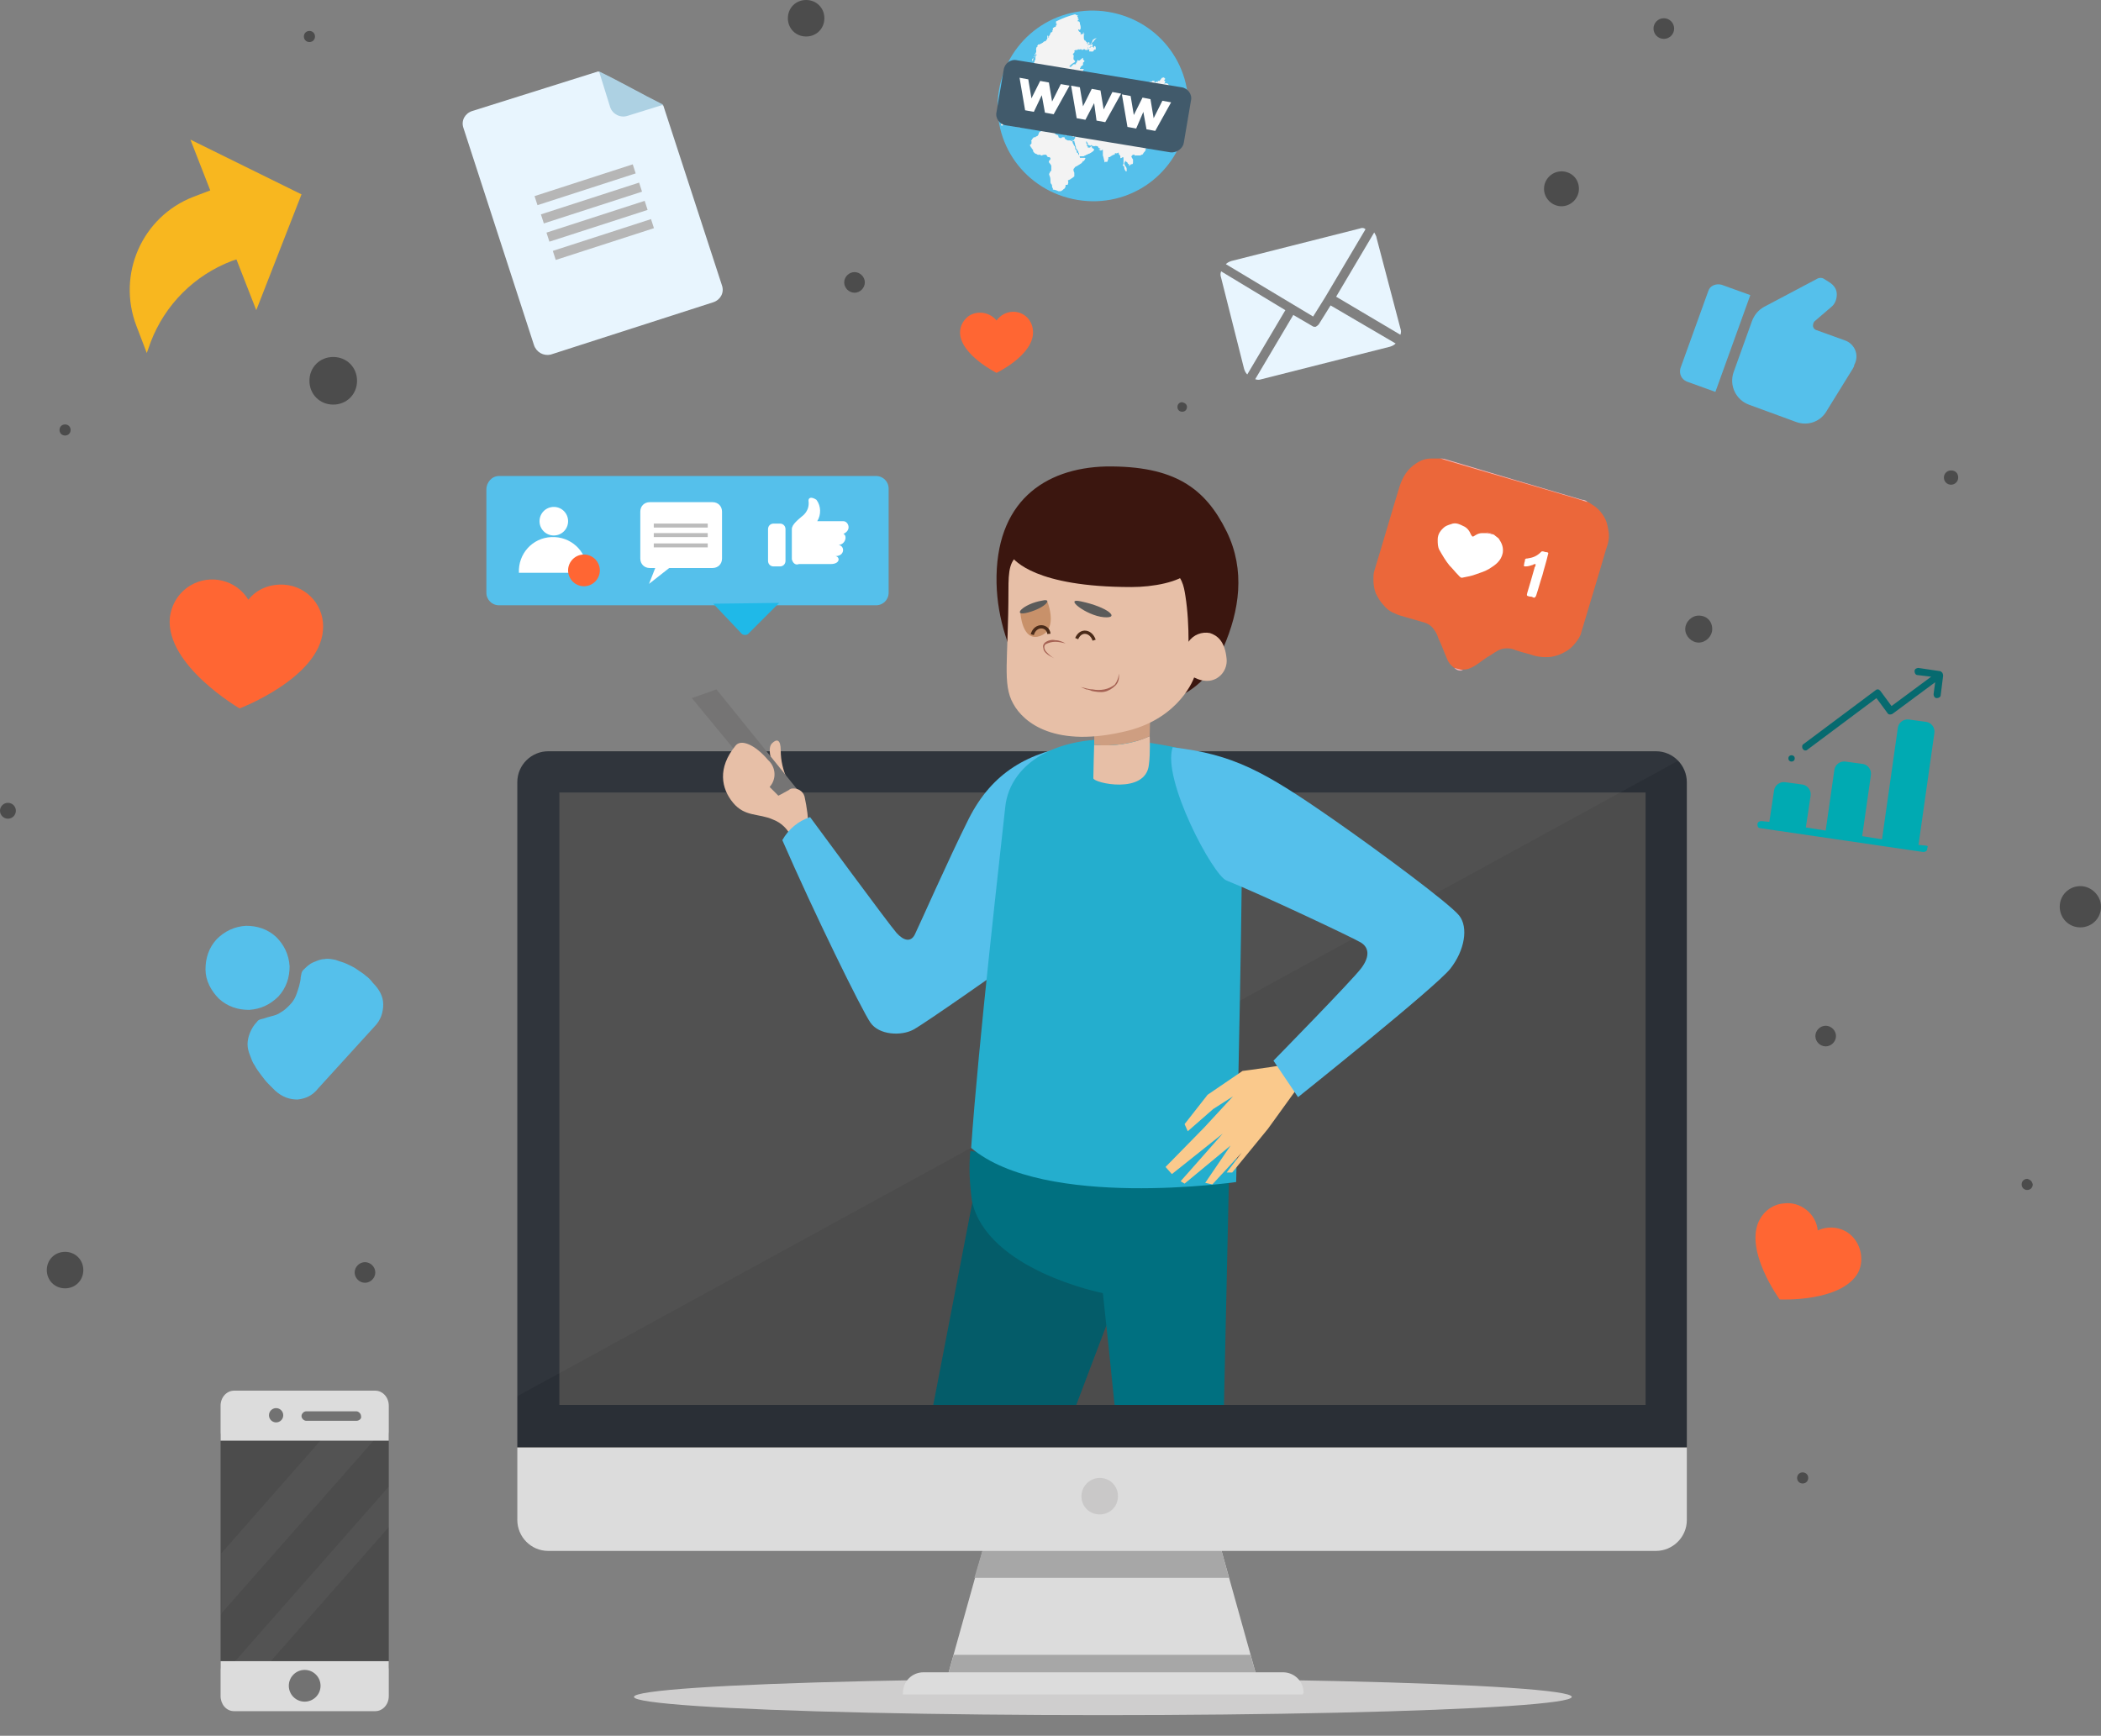 <?xml version="1.0" encoding="utf-8"?>
<!-- Generator: Adobe Illustrator 24.0.3, SVG Export Plug-In . SVG Version: 6.00 Build 0)  -->
<svg version="1.1" id="Camada_1" xmlns="http://www.w3.org/2000/svg" xmlns:xlink="http://www.w3.org/1999/xlink" x="0px" y="0px"
	 viewBox="0 0 264.8 218.8" style="enable-background:new 0 0 264.8 218.8;" xml:space="preserve">
<rect x="0" y="0" width="264.8" height="218.8" fill="#808080" stroke="none"/>
<style type="text/css">
	.st0{fill:#CFCECE;}
	.st1{fill:#DCDCDC;}
	.st2{fill:#A7A7A7;}
	.st3{fill:#2A2F36;}
	.st4{fill:#4C4C4C;}
	.st5{fill:#C9C8C8;}
	.st6{opacity:3.000000e-02;fill:#FFFFFF;enable-background:new    ;}
	.st7{clip-path:url(#SVGID_2_);}
	.st8{fill:#E7BFA7;}
	.st9{fill:#757474;}
	.st10{fill:#003F47;}
	.st11{fill:#045C69;}
	.st12{fill:#007080;}
	.st13{fill:#55C0EB;}
	.st14{fill:#24AECE;}
	.st15{fill:#FAC98C;}
	.st16{fill:#3B160F;}
	.st17{fill:#CE9E81;}
	.st18{fill:#A56153;}
	.st19{fill:url(#SVGID_3_);}
	.st20{fill:#5B5B5A;}
	.st21{fill:none;stroke:#4B2B19;stroke-width:0.41;stroke-miterlimit:10;}
	.st22{fill:url(#SVGID_4_);}
	.st23{fill:#FFFFFF;}
	.st24{fill:#FF6633;}
	.st25{fill:#BCBCBC;}
	.st26{fill:#1FB9E8;}
	.st27{fill:#E8F5FE;}
	.st28{fill:#ADD1E3;}
	.st29{fill:#B6B6B6;}
	.st30{fill:#F8B71F;}
	.st31{fill:#066A6F;}
	.st32{fill:#00AAB2;}
	.st33{fill:#EB673A;}
	.st34{fill:#F6BBC0;}
	.st35{fill:#F4AFB7;}
	.st36{fill:#F1949E;}
	.st37{fill:#F3F3F3;}
	.st38{fill:#415A6B;}
	.st39{opacity:4.000000e-02;fill:#FFFFFF;enable-background:new    ;}
	.st40{opacity:4.000000e-02;fill:#FCFCFC;enable-background:new    ;}
	.st41{fill:#727272;}
</style>
<title>person</title>
<ellipse class="st0" cx="139" cy="213.9" rx="59.1" ry="2.3"/>
<polygon class="st1" points="124.2,194.2 153.6,194.2 158.6,212.1 119.2,212.1 "/>
<polygon class="st2" points="124.2,194.2 153.6,194.2 154.9,198.9 122.8,198.9 "/>
<polygon class="st2" points="158.6,212.1 119.2,212.1 120.2,208.6 157.6,208.6 "/>
<path class="st1" d="M164.2,213.6h-50.4l0,0v-0.2c0-1.4,1.1-2.6,2.6-2.6l0,0h45.3c1.4,0,2.6,1.1,2.6,2.6l0,0
	C164.2,213.5,164.2,213.6,164.2,213.6z"/>
<path class="st1" d="M212.6,182.5v9.1c0,2.2-1.8,3.9-3.9,3.9H69.1c-2.2,0-3.9-1.8-3.9-3.9v-9.1H212.6z"/>
<path class="st3" d="M65.2,98.6c0-2.2,1.8-3.9,3.9-3.9h139.6c2.2,0,3.9,1.8,3.9,3.9v83.8H65.2V98.6z"/>
<rect x="70.5" y="99.9" class="st4" width="136.9" height="77.2"/>
<path class="st5" d="M136.3,188.6c0,1.3,1,2.3,2.3,2.3s2.3-1,2.3-2.3s-1-2.3-2.3-2.3l0,0C137.3,186.3,136.3,187.4,136.3,188.6z"/>
<path class="st6" d="M65.2,98.6c0-2.2,1.8-3.9,3.9-3.9h139.6c1.1,0,2.1,0.4,2.8,1.2L65.2,176V98.6z"/>
<g>
	<defs>
		<rect id="SVGID_1_" x="86.5" y="54.2" width="101.4" height="122.9"/>
	</defs>
	<clipPath id="SVGID_2_">
		<use xlink:href="#SVGID_1_"  style="overflow:visible;"/>
	</clipPath>
	<g class="st7">
		<path class="st8" d="M99.2,98.2c-0.5-1.1-0.8-2.3-0.8-3.6c0-1.4-0.5-1.5-1.1-0.9s-0.1,2.2,0.1,2.5S99.2,98.2,99.2,98.2z"/>
		<polygon class="st9" points="87.2,88 98.4,101.6 100.8,99.9 90.3,86.9 		"/>
		<path class="st8" d="M92.7,94c-2.3,2.8-1.8,5.4-0.3,7.2s3.2,1.3,5,2.1c1.1,0.4,2,1.3,2.4,2.4l2.1-1.1c0-1.4-0.2-2.8-0.5-4.2
			c-0.2-0.7-0.9-1.1-1.6-1c-0.1,0-0.3,0.1-0.4,0.2c-0.7,0.4-1.3,0.7-1.3,0.7L97,99.2c0.9-1,0.8-2.5-0.2-3.4
			C95.2,93.9,93.4,93.1,92.7,94z"/>
		<path class="st10" d="M150.9,237.1c0,0,2.3,4.6,1.1,5.1s-6.6,0.5-6-0.9c0.8-1.5,1.8-2.8,2.9-4.1L150.9,237.1z"/>
		<path class="st10" d="M134.1,236.6c1.5,2.1,3.4,5.2,1.4,5.4s-9.7,0.7-10.4-0.5c-0.4-0.7,1.9-1.2,3.8-1.5s1.5-3,1.5-3L134.1,236.6z
			"/>
		<path class="st11" d="M114.6,192.8c1.2-6.3,5.7-29.5,8-41.5c3.7,7.5,12.9,9.8,18.2,12.2c-4.5,11.9-10.7,28.1-12.1,32.4
			c-0.6,1.6-0.6,3.4,0,5c0.7,2.2,7.3,36.3,7.3,36.3l-7.4,1.6c0,0-12.6-33.4-13.7-36.9C114,198.9,113.9,195.8,114.6,192.8z"/>
		<path class="st12" d="M122.3,145.1c0.4,0.1,26.4,2.9,30.6,3.3c0.8-0.1,1.5-0.2,2-0.2l-2,90.4l-6.4-0.8c0,0-6.2-63.4-7.5-74.8
			c-0.1,0-14.6-2.9-16.5-11.6C122.2,149.2,122.1,147.1,122.3,145.1z"/>
		<path class="st13" d="M136.1,93.8c-6.5,1-11,3.5-14,9.4c-2.6,5.2-6.3,13.6-6.8,14.6s-1.4,0.8-2.3-0.2S102.1,103,102.1,103
			c-1.5,0.5-2.7,1.5-3.5,2.9c4,9.2,10,21.4,11.1,23c1.1,1.6,3.9,1.7,5.4,0.9s11.7-8,11.7-8S135.2,97.6,136.1,93.8z"/>
		<path class="st14" d="M144.7,93.6c6.3,1,11.5,2.2,11.8,6.9s-0.7,48.5-0.7,48.5s-24.2,3.5-33.4-4.3c0.9-13.1,3.7-37.4,4.3-43
			S133.7,91.8,144.7,93.6z"/>
		<path class="st15" d="M163.8,133.8c-0.3,0.3-7.2,1.2-7.2,1.2l-4.4,3l-2.9,3.7l0.4,0.9l3.2-2.8l2.5-1.6l-3.6,3.9l-4.9,5l0.8,0.9
			l6.4-5.1l-5.3,6l0.5,0.3l5.8-4.8l-3.2,4.7l0.9,0.2l3.7-4l-1.9,2.5h0.7l4.5-5.5l5.2-7.2L163.8,133.8z"/>
		<path class="st13" d="M147.8,94.2c7.7,0.9,11.5,3,20.4,9.2c5.6,3.9,14.5,10.5,15.7,12s0.7,4.4-1.1,6.7s-19.2,16.2-19.2,16.2
			l-3.1-4.6c0,0,10-10.2,11.1-11.7s0.9-2.6-0.1-3.2s-12.4-6-16.9-7.8C152.9,110.4,146.4,98.2,147.8,94.2z"/>
		<path class="st16" d="M132,89.8c0,0-6.2-6.9-6.4-16.3c-0.2-10.2,6-14.5,13.8-14.7c8.6-0.1,12.5,2.7,15.2,8.2
			c2.4,4.9,1.6,10-0.4,14.6C151.3,88.8,144.7,90.2,132,89.8z"/>
		<path class="st8" d="M137.9,93.9c0,0-0.1,3.6-0.1,4.2s6.6,2.1,7-1.7c0.2-1.4,0.1-3.6,0.1-3.6C142.7,93.8,140.3,94.1,137.9,93.9z"
			/>
		<path class="st17" d="M144.9,92.8l0.1-4.2l-7-0.2l-0.1,5.5C140.3,94.1,142.7,93.8,144.9,92.8z"/>
		<path class="st8" d="M127.1,74.4c0,8.8-0.8,11.8,0.6,14.3c1.3,2.4,5.3,5.7,14.5,3.4c6.6-1.7,8.3-6.7,8.3-6.7
			c0.6,0.3,1.3,0.5,2,0.4c1.3-0.2,2.2-1.4,2.1-2.7c-0.2-2.3-1.2-3-2.1-3.3c-1-0.2-2.1,0.2-2.7,1.1c0-1.9-0.1-3.9-0.4-5.8
			c-0.4-2.5-0.8-5-12.4-5.8c-2.9-0.2-6.8-0.2-8.3,0.5S127.1,72,127.1,74.4z"/>
		<path class="st18" d="M134.3,81.1c-0.4-0.1-0.9-0.2-1.3-0.2c-0.4,0-0.8,0.1-1.2,0.3c-0.3,0.2-0.2,0.7,0.1,1s0.6,0.6,1,0.8
			c-0.4-0.2-0.8-0.4-1.1-0.7c-0.2-0.2-0.3-0.4-0.3-0.6c-0.1-0.3,0-0.5,0.2-0.7c0.4-0.3,0.9-0.4,1.3-0.3
			C133.5,80.7,133.9,80.9,134.3,81.1z"/>
		<path class="st18" d="M141,84.9c0.1,0.5,0,1.1-0.4,1.5s-0.9,0.7-1.4,0.8c-0.5,0.1-1.1,0-1.6-0.1c-0.2-0.1-0.5-0.2-0.7-0.2
			l-0.7-0.3c0.5,0.1,1,0.3,1.5,0.3c0.5,0.1,1,0.1,1.5,0s0.9-0.3,1.3-0.6C140.8,85.9,141,85.4,141,84.9z"/>
		
			<linearGradient id="SVGID_3_" gradientUnits="userSpaceOnUse" x1="-8331.023" y1="1044.511" x2="-8332.474" y2="1047.871" gradientTransform="matrix(0.99 -0.13 0.13 0.99 8250.79 -2043.7)">
			<stop  offset="0" style="stop-color:#C8916A"/>
			<stop  offset="1" style="stop-color:#C8916A;stop-opacity:0"/>
		</linearGradient>
		<path class="st19" d="M135.6,75.9c-0.3,1-1.2,4.1,1.7,4.7s2.7-3.1,2.7-3.1C138.5,76.9,137,76.3,135.6,75.9z"/>
		<path class="st20" d="M136.2,75.8c3.4,0.7,5.1,2.2,2.9,2S134,75.3,136.2,75.8z"/>
		<path class="st21" d="M135.7,80.5c0.5-1.2,1.8-1,2.2,0.2"/>
		
			<linearGradient id="SVGID_4_" gradientUnits="userSpaceOnUse" x1="-8339.414" y1="1050.175" x2="-8338.864" y2="1053.645" gradientTransform="matrix(0.99 -0.13 0.13 0.99 8250.79 -2043.7)">
			<stop  offset="0" style="stop-color:#C8916A"/>
			<stop  offset="1" style="stop-color:#C8916A;stop-opacity:0"/>
		</linearGradient>
		<path class="st22" d="M132,75.8c0.3,0.8,1.2,3.7-1,4.4s-2.4-3-2.4-3S130.9,76.1,132,75.8z"/>
		<path class="st20" d="M131.4,75.7c-2.5,0.4-4,2.1-1.8,1.5S132.7,75.4,131.4,75.7z"/>
		<path class="st21" d="M130.1,80c0.4-1.4,2-1.2,2.1-0.1"/>
		<path class="st16" d="M149.9,72.1c-1.3,1.3-4.6,1.9-7.3,1.9c-12.2,0-14.7-3.4-15.1-3.8l1.9-4.6C136.9,63,145.3,65.6,149.9,72.1z"
			/>
	</g>
</g>
<path class="st13" d="M62.9,60h47.5c0.9,0,1.6,0.7,1.6,1.6v13.1c0,0.9-0.7,1.6-1.6,1.6H62.9c-0.9,0-1.6-0.7-1.6-1.6v-13
	C61.3,60.8,62,60,62.9,60z"/>
<path class="st23" d="M71.6,65.7c0,1-0.8,1.8-1.8,1.8S68,66.7,68,65.7s0.8-1.8,1.8-1.8S71.6,64.7,71.6,65.7L71.6,65.7z"/>
<path class="st23" d="M73.9,72.2h-8.5c-0.1-2.4,1.7-4.4,4.1-4.5s4.4,1.7,4.5,4.1C73.9,71.9,73.9,72.1,73.9,72.2z"/>
<path class="st24" d="M75.6,71.9c0,1.1-0.9,2-2,2s-2-0.9-2-2s0.9-2,2-2S75.6,70.8,75.6,71.9z"/>
<path class="st23" d="M81.9,63.3h7.9c0.7,0,1.2,0.5,1.2,1.2v5.9c0,0.7-0.5,1.2-1.2,1.2h-7.9c-0.7,0-1.2-0.5-1.2-1.2v-5.9
	C80.7,63.8,81.2,63.3,81.9,63.3z"/>
<polygon class="st23" points="82.7,71.3 81.8,73.6 84.6,71.4 "/>
<rect x="82.4" y="66" class="st25" width="6.8" height="0.5"/>
<rect x="82.4" y="67.2" class="st25" width="6.8" height="0.5"/>
<rect x="82.4" y="68.5" class="st25" width="6.8" height="0.5"/>
<path class="st23" d="M97.5,66h0.8c0.4,0,0.7,0.3,0.7,0.7v4c0,0.4-0.3,0.7-0.7,0.7h-0.8c-0.4,0-0.7-0.3-0.7-0.7v-4
	C96.8,66.3,97.1,66,97.5,66z"/>
<path class="st23" d="M99.8,70.5v-3.8c0-0.6,0.8-1.2,1.5-1.8c0.5-0.5,0.7-1.1,0.6-1.8c0-0.4,0.4-0.5,1-0.1c0.6,0.8,0.6,1.9,0.1,2.7
	h3.3c0.6,0,1.1,1.1,0,1.6c0.5,0.2,0.3,1.3-0.6,1.4c0.8,0.1,0.8,1.4-0.4,1.4c0.6,0.1,0.6,1-0.6,1h-4C100.2,71.3,99.9,70.9,99.8,70.5z
	"/>
<path class="st26" d="M89.9,76.1l3.5,3.7c0.2,0.3,0.7,0.3,0.9,0.1c0,0,0,0,0.1-0.1l3.8-3.8L89.9,76.1z"/>
<path class="st24" d="M127.7,39.3c-0.8,0-1.6,0.4-2.1,1.1c-0.9-1.1-2.5-1.3-3.6-0.5c-0.6,0.5-1,1.2-1,2c0,2.8,4.6,5.1,4.6,5.1
	s4.6-2.2,4.6-5.1C130.2,40.4,129.1,39.3,127.7,39.3L127.7,39.3z"/>
<path class="st24" d="M232.6,155.2c-1.1-0.6-2.4-0.6-3.5-0.1c-0.2-2.1-2.2-3.7-4.3-3.4c-1.3,0.1-2.4,0.9-3,2
	c-2.1,3.8,2.5,10.1,2.5,10.1s7.8,0.4,9.9-3.4C235.1,158.6,234.4,156.2,232.6,155.2z"/>
<path class="st24" d="M35.8,73.7c-1.7-0.1-3.4,0.5-4.5,1.9c-1.5-2.5-4.8-3.3-7.3-1.8c-1.5,0.9-2.4,2.4-2.6,4.1
	c-0.5,6,8.8,11.4,8.8,11.4s10-3.8,10.5-9.8C41,76.5,38.8,73.9,35.8,73.7C35.9,73.7,35.9,73.7,35.8,73.7z"/>
<path class="st27" d="M69.4,44.7l20.5-6.6c0.9-0.3,1.4-1.2,1.1-2.1l0,0l-7.4-22.7c-3.1-1.6-5.2-2.8-8.2-4.3l-15.9,5
	c-0.9,0.3-1.4,1.2-1.1,2.1l8.9,27.4C67.6,44.4,68.5,44.9,69.4,44.7L69.4,44.7z"/>
<path class="st28" d="M76.9,13.5c0.3,0.9,1.3,1.4,2.2,1.1l4.5-1.4c-3-1.5-5.2-2.8-8.1-4.2L76.9,13.5z"/>
<rect x="67.2" y="22.7" transform="matrix(0.952 -0.308 0.308 0.952 -3.594 23.807)" class="st29" width="13" height="1.2"/>
<rect x="68" y="25" transform="matrix(0.952 -0.308 0.308 0.952 -4.263 24.166)" class="st29" width="13" height="1.2"/>
<rect x="68.7" y="27.3" transform="matrix(0.952 -0.308 0.308 0.952 -4.936 24.492)" class="st29" width="13" height="1.2"/>
<rect x="69.5" y="29.6" transform="matrix(0.952 -0.308 0.308 0.952 -5.606 24.851)" class="st29" width="13" height="1.2"/>
<path class="st4" d="M109,35.6c0,0.7-0.6,1.3-1.3,1.3c-0.7,0-1.3-0.6-1.3-1.3s0.6-1.3,1.3-1.3l0,0C108.4,34.3,109,34.9,109,35.6z"/>
<path class="st4" d="M149.6,51.3c0,0.3-0.2,0.6-0.6,0.6c-0.3,0-0.6-0.2-0.6-0.6l0,0c0-0.3,0.2-0.6,0.6-0.6
	C149.4,50.8,149.6,51,149.6,51.3L149.6,51.3z"/>
<path class="st4" d="M199,23.8c0,1.2-1,2.2-2.2,2.2s-2.2-1-2.2-2.2s1-2.2,2.2-2.2S199,22.5,199,23.8z"/>
<path class="st4" d="M246.8,60.2c0,0.5-0.4,0.9-0.9,0.9s-0.9-0.4-0.9-0.9s0.4-0.9,0.9-0.9S246.8,59.6,246.8,60.2L246.8,60.2z"/>
<path class="st4" d="M215.8,79.3c0,0.9-0.8,1.7-1.7,1.7s-1.7-0.8-1.7-1.7c0-0.9,0.8-1.7,1.7-1.7l0,0
	C215.1,77.6,215.8,78.3,215.8,79.3z"/>
<path class="st4" d="M231.4,130.6c0,0.7-0.6,1.3-1.3,1.3s-1.3-0.6-1.3-1.3s0.6-1.3,1.3-1.3l0,0C230.8,129.3,231.4,129.9,231.4,130.6
	z"/>
<path class="st4" d="M264.8,114.3c0,1.5-1.2,2.6-2.6,2.6c-1.5,0-2.6-1.2-2.6-2.6c0-1.5,1.2-2.6,2.6-2.6l0,0
	C263.6,111.7,264.8,112.9,264.8,114.3L264.8,114.3z"/>
<path class="st4" d="M47.3,160.4c0,0.7-0.6,1.3-1.3,1.3s-1.3-0.6-1.3-1.3s0.6-1.3,1.3-1.3C46.7,159.1,47.3,159.7,47.3,160.4
	L47.3,160.4z"/>
<path class="st4" d="M10.5,160.1c0,1.3-1,2.3-2.3,2.3s-2.3-1-2.3-2.3s1-2.3,2.3-2.3S10.5,158.8,10.5,160.1L10.5,160.1z"/>
<circle class="st4" cx="1" cy="102.2" r="1"/>
<path class="st4" d="M45,48c0,1.7-1.3,3-3,3s-3-1.3-3-3s1.3-3,3-3S45,46.3,45,48z"/>
<path class="st4" d="M39.7,4.6c0,0.4-0.3,0.7-0.7,0.7S38.3,5,38.3,4.6s0.3-0.7,0.7-0.7l0,0C39.4,3.9,39.7,4.2,39.7,4.6L39.7,4.6z"/>
<path class="st4" d="M103.9,2.3c0,1.3-1,2.3-2.3,2.3s-2.3-1-2.3-2.3s1-2.3,2.3-2.3S103.9,1,103.9,2.3L103.9,2.3z"/>
<circle class="st4" cx="209.7" cy="3.6" r="1.3"/>
<g>
	<path class="st13" d="M31,116.7c-1.5,0.1-2.7,0.7-3.7,1.7c-1,1.1-1.4,2.4-1.4,3.8s0.7,2.7,1.7,3.7c1.1,1,2.4,1.4,3.8,1.4
		c1.5-0.1,2.7-0.7,3.7-1.7c1-1.1,1.4-2.4,1.4-3.8c-0.1-1.5-0.7-2.7-1.7-3.7C33.7,117.1,32.4,116.7,31,116.7z"/>
	<path class="st13" d="M46.1,123c-0.3-0.3-0.7-0.5-1.1-0.8c-0.4-0.3-0.9-0.5-1.3-0.7c-0.4-0.2-0.9-0.3-1.4-0.5
		c-0.5-0.1-1-0.2-1.4-0.1c-0.5,0-0.9,0.2-1.4,0.4c-0.5,0.2-0.9,0.6-1.3,1c-0.2,0.2-0.2,0.4-0.3,0.9c0,0.3-0.1,0.7-0.2,1.1
		c-0.1,0.3-0.2,0.7-0.4,1.2s-0.5,0.9-0.8,1.2c-0.3,0.3-0.7,0.7-1.1,0.9c-0.4,0.3-0.8,0.4-1.2,0.5s-0.7,0.2-1,0.3
		c-0.5,0.1-0.7,0.2-0.8,0.4c-0.4,0.4-0.7,0.9-0.9,1.4c-0.2,0.5-0.3,1-0.3,1.4c0,0.5,0.1,0.9,0.3,1.4c0.2,0.5,0.3,0.9,0.6,1.3
		c0.2,0.4,0.5,0.8,0.8,1.2s0.6,0.8,0.9,1.1c0.3,0.3,0.6,0.6,0.9,0.9c0.9,0.8,1.8,1.1,2.8,1.1c1-0.1,1.9-0.5,2.6-1.4l7.1-7.8
		c0.8-0.8,1.1-1.8,1.1-2.8s-0.5-1.9-1.3-2.7C46.7,123.5,46.4,123.2,46.1,123z"/>
</g>
<g>
	<path class="st13" d="M215.3,36.7l-3.5,9.7c-0.2,0.7,0.1,1.4,0.8,1.7l3.6,1.3l4.4-12.2l-3.6-1.3C216.3,35.7,215.5,36,215.3,36.7z"
		/>
	<path class="st13" d="M232.5,42.9l-3.6-1.3c-0.3-0.1-0.4-0.4-0.4-0.5s0-0.4,0.2-0.6l2.1-1.8c0.5-0.4,0.7-1,0.7-1.6
		s-0.3-1.1-0.9-1.5l-0.8-0.5c-0.2-0.1-0.5-0.1-0.7,0l-6.8,3.6c-0.7,0.4-1.2,1-1.5,1.8l-2.3,6.4c-0.6,1.7,0.3,3.5,1.9,4.1l6,2.2
		c1.4,0.5,2.9,0,3.7-1.2l3.4-5.5c0.1-0.2,0.2-0.3,0.2-0.5C234.4,44.7,233.7,43.3,232.5,42.9L232.5,42.9z"/>
</g>
<path class="st30" d="M38,24.5l-14-6.9l2.5,6.4l-2.1,0.8c-6.5,2.5-9.7,9.8-7.2,16.3l1.3,3.4l0.5-1.4c1.8-4.7,5.5-8.4,10.2-10.2
	l0.6-0.2l2.5,6.4L38,24.5z"/>
<path class="st4" d="M8.9,54.2c0,0.4-0.3,0.7-0.7,0.7s-0.7-0.3-0.7-0.7s0.3-0.7,0.7-0.7l0,0C8.6,53.5,8.9,53.8,8.9,54.2L8.9,54.2z"
	/>
<path class="st4" d="M227.9,186.3c0,0.4-0.3,0.7-0.7,0.7s-0.7-0.3-0.7-0.7s0.3-0.7,0.7-0.7l0,0C227.6,185.6,227.9,185.9,227.9,186.3
	L227.9,186.3z"/>
<path class="st4" d="M256.2,149.3c0,0.4-0.3,0.7-0.7,0.7s-0.7-0.3-0.7-0.7s0.3-0.7,0.7-0.7l0,0C255.9,148.7,256.1,148.9,256.2,149.3
	L256.2,149.3z"/>
<g>
	<g>
		<g>
			<path class="st31" d="M244.9,85.2c0-0.1,0-0.2-0.1-0.4c-0.1-0.1-0.2-0.2-0.3-0.2l0,0l-2.7-0.4c-0.2,0-0.5,0.1-0.5,0.4
				c0,0.2,0.1,0.5,0.4,0.5l1.7,0.2l-5,3.7l-1.4-1.9c-0.1-0.1-0.2-0.2-0.3-0.2s-0.2,0-0.3,0.1l-9.1,6.8c-0.2,0.1-0.2,0.4-0.1,0.6
				c0.1,0.1,0.2,0.2,0.3,0.2s0.2,0,0.3-0.1l8.7-6.5l1.4,1.9c0.1,0.2,0.4,0.2,0.6,0.1l5.4-4l-0.2,1.5c0,0.2,0.1,0.5,0.4,0.5
				c0.2,0,0.5-0.1,0.5-0.4L244.9,85.2L244.9,85.2z"/>
		</g>
	</g>
	<g>
		<g>
			<circle class="st31" cx="225.8" cy="95.6" r="0.4"/>
		</g>
	</g>
	<path class="st32" d="M242.8,106.6l-1-0.1l2-14.1c0.1-0.7-0.4-1.3-1-1.4l-2.2-0.3c-0.7-0.1-1.3,0.4-1.4,1l-2,14.1l-2.5-0.4l1.1-7.7
		c0.1-0.7-0.4-1.3-1-1.4l-2.2-0.3c-0.7-0.1-1.3,0.4-1.4,1l-1.1,7.7l-2.5-0.4l0.6-4c0.1-0.7-0.4-1.3-1-1.4l-2.2-0.3
		c-0.7-0.1-1.3,0.4-1.4,1l-0.6,4l-1-0.1c-0.2,0-0.5,0.1-0.5,0.4s0.1,0.5,0.4,0.5l20.5,3c0.2,0,0.5-0.1,0.5-0.4
		S243.1,106.7,242.8,106.6z"/>
</g>
<g>
	<path class="st33" d="M183.3,84.2c-0.4-0.3-0.7-0.6-0.9-1.1c-0.4-0.9-0.7-1.8-1.1-2.6c-0.1-0.3-0.2-0.6-0.4-0.9
		c-0.3-0.5-0.7-0.9-1.3-1.1c-1-0.3-2.1-0.6-3.1-0.9c-0.4-0.1-0.7-0.3-1-0.4c-0.4-0.2-0.8-0.5-1.1-0.9c-0.4-0.4-0.7-0.9-1-1.5
		c-0.2-0.5-0.3-1.1-0.3-1.7c0-0.4,0-0.8,0.1-1.1c1.1-3.6,2.1-7.1,3.2-10.7c0.4-1.2,1-2.2,2.1-2.9c0.6-0.4,1.2-0.6,1.9-0.6
		c0.4,0,0.7,0,1.1,0c0.3,0,0.6,0.1,1,0.2c5.6,1.7,11.2,3.3,16.8,5c0.3,0.1,0.6,0.2,0.9,0.3c0.3,0.2,0.6,0.4,0.9,0.6
		c0.5,0.4,0.8,0.8,1.1,1.3s0.4,1,0.5,1.6c0.2,0.9,0,1.7-0.3,2.5c-1,3.5-2.1,7-3.1,10.4c-0.1,0.5-0.4,0.9-0.7,1.3
		c-0.4,0.5-0.8,0.9-1.4,1.2c-0.5,0.3-1.1,0.5-1.7,0.6c-0.9,0.1-1.8,0-2.6-0.3c-0.8-0.2-1.5-0.4-2.3-0.7c-0.4-0.1-0.9-0.1-1.3,0
		c-0.7,0.2-1.2,0.7-1.8,1c-0.8,0.5-1.5,1.2-2.4,1.5c-0.3,0.1-0.5,0.1-0.8,0.1C184,84.5,183.7,84.4,183.3,84.2z"/>
	<path class="st34" d="M200.1,63.3c-0.3-0.1-0.6-0.2-0.9-0.3c-5.7-1.7-11.3-3.3-17-5c-0.3-0.1-0.5-0.2-0.8-0.2c0.3,0,0.5,0,0.8,0.1
		c5.7,1.7,11.4,3.4,17.2,5.1C199.7,63,199.9,63.1,200.1,63.3z"/>
	<path class="st35" d="M183.3,84.2c0.4,0.1,0.8,0.2,1.1,0.3C184,84.6,183.6,84.5,183.3,84.2z"/>
	<path class="st23" d="M188.3,67.4c0.2,0.2,0.4,0.3,0.6,0.5c0.4,0.6,0.6,1.1,0.5,1.8c-0.2,1-0.9,1.5-1.7,2c-0.5,0.3-1.1,0.5-1.7,0.7
		c-0.5,0.2-1.1,0.3-1.6,0.4c-0.3,0.1-0.4-0.1-0.6-0.3c-0.4-0.4-0.7-0.8-1.1-1.2c-0.5-0.6-0.9-1.3-1.3-2c-0.2-0.4-0.2-0.8-0.2-1.3
		c0-0.7,0.4-1.2,0.9-1.6c0.3-0.2,0.7-0.3,1-0.4c0.5-0.1,0.9,0.1,1.3,0.3c0.5,0.2,0.8,0.6,1,1.1c0.2,0.3,0.2,0.3,0.5,0.1
		c0.3-0.2,0.6-0.3,0.9-0.3c0.2,0,0.3,0,0.5,0C187.6,67.2,187.9,67.3,188.3,67.4z"/>
	<path class="st23" d="M194.4,72.5c-0.3,0.9-0.5,1.7-0.8,2.6c-0.1,0.2-0.2,0.3-0.4,0.2c-0.1-0.1-0.3-0.1-0.4-0.1
		c-0.4-0.1-0.4-0.1-0.3-0.5c0.3-1,0.6-2,0.9-3.1c0-0.1,0-0.1,0.1-0.2c0-0.1,0.1-0.3,0-0.3c0,0-0.2,0-0.3,0.1
		c-0.3,0.1-0.6,0.2-0.9,0.2c-0.2,0-0.3,0-0.2-0.3c0-0.2,0.1-0.3,0.1-0.5s0.2-0.2,0.3-0.2c0.7-0.1,1.2-0.3,1.7-0.8
		c0.1-0.1,0.1-0.1,0.2-0.1c0.2,0,0.3,0.1,0.5,0.1s0.3,0.1,0.2,0.3C194.9,70.8,194.6,71.7,194.4,72.5z"/>
	<path class="st36" d="M188.3,67.4c-0.3-0.1-0.6-0.2-1-0.3C187.6,67.1,188,67.2,188.3,67.4z"/>
</g>
<g>
	<path class="st13" d="M149.6,15.3c-1.1,6.6-7.2,11-13.8,9.9c-6.6-1.1-11-7.2-9.9-13.8s7.2-11,13.8-9.9
		C146.3,2.6,150.7,8.7,149.6,15.3z"/>
	<g>
		<path class="st37" d="M126.2,15.8C126.2,15.7,126.2,15.7,126.2,15.8C126.2,15.7,126.2,15.8,126.2,15.8c0.1,0.1,0.1,0,0.2,0
			c0,0,0,0,0-0.1s0.1-0.1,0.2-0.2v0.1c0,0.1,0.1,0.1,0.1,0.1c0.1,0,0.1-0.1,0.2-0.1c0.1,0.1,0.2,0.2,0.3,0.2c0,0.1,0.2,0.1,0.3,0
			c0,0,0,0,0.1,0c0,0,0,0,0.1,0s0.1,0,0.1-0.1c0,0,0,0,0-0.1c0,0.1,0.1,0.2,0.1,0.2c0,0.2,0.1,0.2,0.2,0.2s0.3,0,0.4,0.1
			c0,0,0,0,0.1,0s0.2,0,0.2,0c0.1,0,0.2,0,0.3-0.1c0.1,0,0.1,0,0.2,0s0.1,0,0.2,0c0.1,0.1,0.2,0.1,0.3,0.2c0,0.1,0.1,0.1,0.1,0.1
			c0.1,0,0.2,0,0.3,0s0.3-0.1,0.4-0.1c0.1,0,0.2-0.1,0.2-0.1c0.1,0,0.1-0.1,0.2,0l0,0c0,0,0.1,0,0.2,0c0.2,0,0.4,0,0.5-0.1
			c0.1,0,0.1-0.1,0-0.1c0-0.1,0-0.1,0-0.2v-0.1c0-0.1,0-0.2-0.1-0.2c0-0.1-0.1-0.1-0.1-0.2c0-0.1,0-0.1-0.1-0.2c0.1,0,0-0.1,0-0.2
			c0,0,0-0.1,0-0.2c0-0.1-0.1,0-0.2-0.1l0,0l0,0h0.1v-0.1c0-0.1,0-0.1-0.1-0.1l0,0c0,0,0.1,0.1,0.2-0.1l0,0c0.1,0,0.1-0.1,0.1-0.2
			c0-0.1,0-0.3-0.1-0.4c0-0.1-0.1-0.1-0.1-0.2l0,0l0,0c0.1-0.1,0-0.2,0-0.3c0.1,0,0.1-0.1,0-0.2c0-0.1,0-0.1,0.1-0.1
			c0-0.1-0.1-0.1-0.2-0.2c0-0.1,0-0.1-0.1-0.1c0-0.1,0-0.1,0-0.1c0-0.1-0.1-0.1,0-0.2l0,0c0,0,0-0.1,0-0.2c0,0,0,0-0.1,0l0,0
			c-0.1-0.1-0.1-0.1-0.2,0c0,0,0,0-0.1,0l0,0c0,0,0.1,0,0.1-0.1c0.1,0,0.1,0,0.1-0.1l0,0c0,0,0,0,0.1,0v-0.1l-0.1-0.1l-0.1-0.1
			c0,0,0,0-0.1,0c0,0,0,0-0.1,0h-0.1v-0.1c0-0.1,0-0.1-0.1-0.2c-0.1,0-0.2,0-0.2-0.1c0,0,0-0.1,0.1-0.2l0.1-0.1
			c0.1,0,0.1-0.1,0.2-0.1c0.1,0,0.1-0.1,0.1-0.2c0-0.1-0.1-0.2-0.2-0.3l-0.1-0.1c0.1,0,0.2-0.1,0.3-0.1s0.2,0,0.2-0.1h0.1
			c0-0.1,0-0.1-0.1-0.1c-0.1-0.1-0.2-0.1-0.3,0l0,0h-0.1c0-0.1,0-0.1-0.1-0.2c-0.1-0.1-0.1-0.2-0.1-0.3c0.1-0.1,0.1-0.3,0.3-0.4
			c0,0,0.1,0,0.1-0.1c0.1,0,0.1,0,0.2,0l0,0c0,0,0,0,0.1,0s0.1-0.1,0.1-0.1c0,0.1,0.1,0,0.1,0c0,0.1,0.1,0.1,0.1,0.1v0.1
			c0,0.1,0.1,0.1,0.1,0.2c0,0.1,0.1,0.2,0.1,0.2s0.1,0,0.1-0.1V9.1c0,0,0,0,0,0.1s0.1,0.1,0.2,0.2c0,0.1,0,0.1,0,0.2v0.1
			c0.1,0.1,0.1,0.2,0,0.3c-0.1,0-0.1,0.1-0.1,0.1c-0.1,0.1-0.1,0.1-0.1,0.2c0,0.1,0.1,0.1,0.1,0s0.1-0.1,0.1-0.1
			c0.1-0.1,0.1-0.2,0.2-0.3c0.1,0,0.2-0.1,0.3-0.1c0,0,0.1,0,0.2,0.1l0,0c0.1,0.1,0.1,0.1,0.2,0.1h0.1c0,0,0,0,0.1,0.1l0,0
			c0,0,0,0,0-0.1c0,0,0,0.1,0.1,0.1c0.1-0.1,0.1-0.1,0.2-0.2l0,0c0.1,0,0.1,0,0.1-0.1l-0.1,0.1c-0.1,0-0.1,0-0.1,0.1
			c0.1,0,0.2,0,0.3-0.1l0,0c0.1,0,0.1,0,0.2-0.1c0,0.1,0.1,0.1,0.1,0.1l0,0c0,0,0-0.1-0.1-0.1l0,0c0.1,0.1,0.2,0.1,0.2,0.2l0.1-0.1
			c0.1,0,0.2-0.1,0.3,0c0,0,0,0,0.1,0c0,0.1,0.1,0.1,0.2,0.1l0,0c0,0.1,0.1,0.1,0.2,0.1c0,0,0,0-0.1,0c0,0,0,0-0.1-0.1
			c-0.1,0-0.2,0-0.1,0.1c0.2,0,0.3,0.1,0.4,0.2l0,0l0,0l0,0l0,0c0,0,0-0.1-0.1-0.1c0,0,0-0.2,0-0.3c0.1,0,0.1-0.1,0.1-0.1
			c0-0.1,0-0.1,0-0.2l0,0v0.1c0,0,0.1,0.1,0.1,0c0.1,0,0.1-0.1,0-0.1c0-0.1-0.1-0.1-0.2-0.2c-0.1-0.1-0.2-0.1-0.3-0.2
			c0.1,0,0.2,0,0.3,0.1l0,0c0,0,0,0,0.1,0h0.1c0.1,0.1,0.2,0.2,0.2,0.4c0,0.1,0.1,0.2,0.2,0.2c0.1,0,0.2,0,0.2,0.1s0.1,0.1,0.2,0
			h0.1c0,0,0.1,0,0.1-0.1V9.8h0.1c0-0.1-0.1-0.1-0.1-0.1s0,0,0.1,0c0,0,0,0.1,0.1,0.1l0,0c0-0.1,0-0.2-0.1-0.3c0.1,0,0.1,0,0-0.1
			l0,0V9.3h0.1c0.1,0,0.1-0.1,0.1-0.1s0.1,0,0.1-0.1l0,0l0,0c0,0,0,0,0-0.1h0.1c0,0,0.1,0,0.1-0.1s0.1-0.1,0.1-0.2l0,0
			c0,0-0.1,0-0.2,0c-0.1,0-0.1,0-0.2,0l0,0h-0.1c0,0,0-0.1,0.1-0.2c0-0.1,0-0.1-0.1-0.1c0,0,0,0,0.1,0s0.2-0.1,0.1-0.2v0.1l0.2-0.1
			V8.1c0,0,0,0,0-0.1s0-0.1,0-0.1l0.1-0.1c0.1,0,0.1-0.2,0-0.2l-0.1-0.1V7.4V7.3c-0.1,0-0.2,0-0.1,0.1c-0.1,0-0.2,0.1-0.3,0.2
			c-0.1,0-0.1,0.1-0.2,0c0-0.1-0.1,0-0.1,0c0,0.1-0.1,0.2-0.1,0.3c-0.1,0-0.1,0.1-0.1,0.1v0.1l0,0l0,0c-0.1,0-0.1,0-0.2,0
			c0,0,0,0-0.1,0l0,0c-0.1,0.1-0.2,0.2-0.3,0.3l0,0c0,0-0.1,0-0.1,0.1c0-0.1,0-0.1-0.1-0.1V8.3c0.2-0.1,0.2-0.1,0.2-0.2h0.1
			c0,0,0-0.1,0.1-0.1c0.1-0.1,0.2-0.1,0.3-0.2c0-0.1,0-0.1-0.1-0.2c0-0.1-0.1-0.1-0.1-0.1c0-0.1,0-0.2,0-0.2l0,0
			c0-0.2,0.1-0.3-0.1-0.5c0.1,0,0.1-0.1,0.2-0.2c0.1,0,0.1-0.1,0-0.1V6.4c0.1-0.1,0.2-0.1,0.3-0.1s0.1,0,0.2-0.1
			c0.1,0.1,0.2,0,0.4,0c0,0.1,0.1,0.1,0.1,0.1s0.1,0,0.1-0.1c0,0,0,0.1,0.1,0h0.1l0.1,0.1c0.1,0,0.2,0,0.3,0c0-0.1-0.1-0.2,0-0.4
			v0.2c0,0,0,0,0,0.1s0.2,0,0.2,0l0,0l0,0l0,0v0.1c-0.1,0.1,0,0.1,0,0.2c0,0,0.1,0,0.1-0.1v0.1c0.1,0,0.2,0,0.3,0c0,0,0.1,0,0.1-0.1
			c0.1,0,0.1-0.1,0.1-0.2c0.1,0.1,0.1,0.1,0.2,0l0,0c0-0.1,0-0.2,0-0.2l0,0c0-0.1-0.1-0.2-0.1-0.2c-0.1,0-0.2,0.1-0.1,0.2h-0.1
			c0,0,0-0.1-0.1-0.1s-0.2,0-0.3,0.1c-0.1,0-0.1,0-0.1,0l0.1-0.1c0,0,0.1-0.1,0.2,0l0,0c0.1,0,0.1-0.1,0.1-0.2c0,0,0,0,0-0.1
			s-0.1,0-0.1,0c-0.1,0-0.1,0-0.2,0c0.1-0.1,0.1-0.1,0.1-0.2c0,0,0,0,0.1,0l0,0V5.3c0,0,0.1,0,0.2,0l0,0c0,0,0-0.1,0.1-0.2L138,5
			l0,0l0.1-0.1l0,0l0,0c0,0,0,0,0.1-0.1l0,0c-0.1,0-0.1,0-0.2,0.1c0-0.1-0.1,0-0.2,0.1l0,0c0,0-0.1,0-0.1,0.1s-0.1,0.2,0,0.3
			c0,0-0.1,0-0.2,0.1c0,0,0,0.1,0.1,0.1c-0.1,0.1-0.2,0.1-0.3,0c-0.1,0-0.1,0.1-0.2,0.1c0-0.2,0.1-0.1,0.2-0.2l0,0
			c0.1-0.1,0-0.1-0.1-0.2l-0.1,0.1v0.1c0,0,0,0-0.1,0c0-0.1,0-0.1,0-0.2h-0.1c0-0.1-0.1-0.2-0.2-0.2c-0.1-0.2-0.1-0.2-0.1-0.3
			c0,0,0-0.1,0-0.2V4.4c0.1-0.1,0.1-0.1,0-0.2c0,0,0,0,0-0.1h-0.1c0,0.1,0,0.1,0.1,0.1v0.1h0.1l0,0c-0.1,0-0.1,0-0.2,0
			c0-0.1-0.1,0-0.2,0l-0.1,0.1c0,0,0,0-0.1,0l0,0h0.1c0,0,0,0,0-0.1l0,0c0,0,0-0.1,0-0.2c-0.2-0.1-0.3-0.2-0.3-0.4
			c0.1,0,0.1,0,0.2,0.1c0-0.1,0.1-0.1,0.1-0.2V3.5V3.4c0-0.2-0.1-0.3-0.1-0.5c0,0,0-0.1-0.1-0.2c0,0,0,0-0.1,0s0,0-0.1-0.1
			c0.1,0,0.1-0.1,0.2-0.2c-0.1,0-0.2,0-0.2,0l0,0c0,0,0-0.1,0,0c0,0,0.1-0.1,0.1-0.2l0.1-0.1l0,0c0,0,0,0-0.1,0.1c0,0-0.1,0-0.1-0.1
			c0,0,0-0.1-0.1-0.1c0.1,0,0.1,0,0.2,0c-0.1-0.1-0.3-0.1-0.4-0.2c-0.8,0.2-1.6,0.5-2.4,0.9l0,0c0,0.1,0,0.1,0,0.2c0,0,0,0,0,0.1
			c0,0,0,0,0.1,0c0,0,0,0,0-0.1l0,0c0,0,0,0.1,0,0.2l0,0c0.1,0,0.1-0.1,0.1-0.1s0,0-0.1,0.1c0,0-0.1,0-0.1,0.1s0,0.1-0.1,0.2
			c0,0,0,0-0.1,0l-0.1,0.1l0,0c0,0,0,0-0.1,0v0.1c0,0,0,0,0,0.1c0,0,0,0,0,0.1c0,0,0,0-0.1,0c0,0,0,0.1,0.1,0.1
			c-0.1,0.1-0.2,0.2-0.2,0.2s0,0-0.1,0c0,0.1,0,0.2-0.1,0.3l0,0l-0.1,0.2c-0.1,0-0.1,0,0,0.1c0,0,0,0,0,0.1l0,0
			c-0.1-0.1-0.1-0.2-0.1-0.3l0,0l0,0H132c0,0,0,0.1,0,0.2c0,0,0,0.1,0,0.2c0,0-0.2,0.2-0.2,0.3c0,0,0,0-0.1,0s-0.2,0.1-0.3,0.2
			c-0.1,0-0.1,0.1-0.2,0.1c-0.1,0-0.1,0.1-0.2,0.1h-0.1c-0.1,0-0.1,0.1-0.1,0.1c-0.1,0.1-0.1,0.1,0,0.2h-0.1c0,0-0.1,0.1-0.1,0.2
			c0,0,0,0,0,0.1c-0.1,0,0,0.1,0,0.1c0,0.1,0,0.2,0,0.2c0,0.1-0.1,0.2-0.1,0.3c-0.1,0-0.1,0.1-0.1,0.2v0.1h-0.1V7c0,0,0,0.1,0,0.2
			s0,0.1-0.1,0.2h-0.1c0,0.1,0,0.2,0,0.3c0,0,0.1,0,0.1-0.1s0-0.1,0-0.1c0.1-0.1,0.1-0.3,0.2-0.4l0,0c0-0.1,0.1-0.2,0.2-0.3
			c0,0.1,0.1,0.2,0,0.2s-0.1,0.1-0.1,0.2l0,0c0,0.1,0,0.2,0,0.3c0,0,0,0.1-0.1,0.1c0,0,0,0,0,0.1l0,0c0,0.1-0.1,0.2-0.1,0.3
			c0,0.1-0.1,0.2-0.2,0.2c-0.1,0-0.1,0-0.1,0.1s0,0.2,0,0.4l0,0v0.2v0.2c0.1,0.1,0.1,0.2,0.2,0.2c0.1,0.1,0.1,0.1,0.1,0.3
			s0,0.4,0.1,0.6c0,0,0,0-0.1,0.1c0,0.1,0,0.1-0.1,0.2v0.1c0,0.1,0,0.1,0,0.2c0,0,0,0.1,0,0.2v0.1c0,0,0,0,0,0.1l0,0
			c0-0.1,0-0.1,0.2,0v0.1c-0.1,0-0.1,0.1-0.1,0.2c-0.1,0-0.2,0.1-0.2,0.2c0,0-0.1,0-0.1-0.1l0,0c-0.1,0-0.2,0-0.4,0l0,0
			c-0.1,0-0.1,0-0.1,0.1v0.1c-0.1,0-0.1,0-0.1,0l-0.2,0.1c0,0.1-0.1,0.3-0.2,0.4c-0.1,0.1-0.1,0.1-0.1,0.2l-0.1,0.1l0,0
			c0,0.1,0,0.2,0,0.4s0.1,0.3-0.1,0.4c-0.2,0.1-0.4,0.2-0.6,0.3c-0.1,0-0.1,0.1-0.2,0.1c-0.2,0.1-0.4,0.1-0.5,0.3c0,0,0,0-0.1,0
			c-0.2,0-0.3,0.1-0.5,0.1c-0.1,0-0.3,0.1-0.3,0.1h-0.1h-0.1c0.1,0.3,0.1,0.7,0.1,1C126.1,15.8,126.1,15.8,126.2,15.8z"/>
		<path class="st37" d="M149.8,12.9L149.8,12.9c-0.2,0.1-0.2,0.1-0.3,0c0,0,0,0,0-0.1c-0.1-0.1-0.1-0.1-0.2,0
			c-0.1,0-0.1-0.1-0.2-0.2c0,0.1-0.1,0.1-0.1,0.2c0,0-0.1,0.1-0.1,0.2c0-0.1,0-0.1,0-0.1s-0.1-0.1-0.1-0.2v-0.1c0-0.1,0-0.1,0-0.1
			c0.1,0,0.1-0.1,0.1-0.1l0,0c0.1-0.1,0-0.1-0.1-0.3c0-0.1-0.1-0.1-0.2-0.1c0-0.1-0.1-0.1-0.2-0.1c0-0.1-0.1,0-0.1,0V12
			c0,0,0,0.1-0.1,0.1c-0.2,0-0.2,0-0.3-0.1c0-0.1-0.1-0.1,0-0.2c-0.2-0.1-0.4-0.2-0.5-0.1c0,0,0,0.1,0.1,0.1h-0.1v-0.1v-0.1
			l-0.1,0.1c0,0-0.1,0-0.1-0.1c0,0-0.1,0-0.1-0.1c-0.1,0-0.1,0-0.1,0.1c0.1,0,0.1,0,0.1,0s-0.1,0-0.2,0c0,0-0.2,0.1-0.3,0.1
			c0.1,0,0.1-0.1,0.2-0.1h0.1l0.1-0.1c0.1-0.1,0.1-0.2,0.2-0.2l0,0c0.1,0,0.1-0.1,0.1-0.1c0.1,0,0.1-0.1,0.1-0.1s0-0.1,0-0.2l0,0
			v-0.1c0,0,0,0-0.1,0v-0.1c-0.1-0.1-0.1-0.2-0.3-0.2l0,0h-0.1c-0.1,0-0.1,0.1-0.2,0c0.1,0,0.1,0,0.1-0.1c0.1-0.1,0.1-0.1,0-0.2
			c0,0,0,0-0.1-0.1l0,0l0,0c0,0,0.1,0,0.1-0.1c0.1,0,0.1-0.1,0-0.1c0,0,0-0.1-0.1-0.1c0-0.1-0.1,0-0.2,0c-0.1,0-0.1,0.1-0.2,0.2
			l-0.1,0.1c0,0,0,0,0,0.1c-0.1,0-0.1,0-0.3,0c0,0.1,0.1,0.1,0,0.2c0-0.1,0-0.1-0.1-0.1c-0.2,0-0.2,0.1-0.2,0.1h-0.1c0,0,0,0,0-0.1
			c0.1,0,0,0,0-0.1c0,0-0.1,0-0.2,0c0,0,0,0-0.1,0v0.1c0,0,0,0-0.1,0s-0.2,0-0.3,0.1c0,0-0.2,0-0.2,0.1c-0.1,0-0.1,0.1-0.2,0v0.1
			l-0.1,0.1c0,0,0-0.1-0.1-0.1c-0.1,0.1,0,0.1,0,0.1h-0.1l0,0v0.1l-0.1,0.1c-0.1,0-0.3,0-0.5,0c-0.1,0-0.2,0.1-0.1,0.2v0.1
			c0,0,0,0.1,0.1,0.2c0,0.1,0.1,0.1,0.2,0.2l0,0c-0.1,0.1,0,0.2,0,0.3c0,0,0,0.1-0.1,0.1l0,0c0,0-0.1-0.1,0-0.1c0-0.1,0-0.2,0.1-0.3
			c0,0,0,0,0.1-0.1l0,0c-0.1,0-0.1,0-0.2-0.1s-0.1-0.1-0.3-0.1c0,0,0,0-0.1,0v0.1c-0.1,0.1-0.1,0.1-0.1,0c-0.1,0,0,0.1,0,0.1
			c0,0.1,0.1,0.1,0.1,0.1s0,0,0,0.1c-0.1-0.1-0.2-0.1-0.3-0.1v-0.1v-0.1c0.1-0.1,0-0.2,0-0.3l0,0c0,0.1,0,0.2-0.1,0.2l0,0
			c-0.1,0-0.1,0.1-0.1,0.2c0,0.1,0,0.1,0,0.2v0.1c-0.1,0.1-0.1,0.2-0.1,0.4h0.1h0.1c0.1,0.1,0.1,0.2,0.1,0.2l-0.1,0.1
			c0,0,0,0.1,0.1,0.1c-0.1,0-0.1,0-0.1-0.1c0.1-0.1,0-0.2-0.1-0.3c0,0,0,0-0.1,0c-0.2,0-0.2,0-0.1,0.2v0.1l-0.1,0.1c0,0,0,0-0.1,0
			s-0.1,0.1-0.2,0.1H142c0,0-0.1-0.1,0-0.1c0,0.1,0.1,0.1,0.1,0.1v-0.1c0.1,0,0.1-0.1,0.1-0.1c0.1-0.1,0.1-0.2,0.1-0.2l0,0
			c-0.1-0.2,0-0.3,0-0.5l0,0c0-0.1,0.1-0.2,0-0.3c0-0.1,0-0.1,0-0.1c0.1-0.1,0.1-0.2,0.1-0.2s0,0,0-0.1c-0.1,0-0.2-0.1-0.3-0.1
			l-0.1,0.1c0,0.1-0.1,0.3-0.3,0.3h-0.1c0,0,0,0,0,0.1c0,0,0,0,0,0.1s-0.1,0.2-0.1,0.3c0.1,0,0.1,0.1,0.1,0.1v0.1l-0.1,0.1
			c0-0.1-0.1-0.2-0.1-0.2c-0.1-0.1-0.3-0.3-0.5-0.3c0,0-0.1,0-0.2,0c0,0,0,0,0,0.1v0.1c0,0-0.1,0-0.1,0.1c0,0,0,0-0.1,0l0,0
			c0,0,0-0.1,0-0.2c-0.1,0-0.1,0.1-0.2,0.1h-0.1c-0.1,0-0.2,0-0.3,0.1c0-0.1,0-0.1,0-0.1v-0.1l0,0c0,0-0.1,0-0.1,0.1
			c-0.1-0.1-0.1,0-0.1,0h-0.1c-0.1,0-0.2,0.1-0.3,0.1s-0.1,0-0.1,0.1s-0.1,0.1-0.1,0.1l-0.1-0.1c-0.1-0.1-0.1-0.2,0.1-0.2l0,0
			c0-0.2-0.1-0.2-0.3-0.3c0.1,0.1,0.1,0.2,0.1,0.2s0,0,0,0.1l0,0c0,0.1,0,0.1,0,0.2c0,0,0,0.1-0.1,0.1v-0.1c0-0.1-0.1-0.1-0.2,0
			c-0.1,0-0.1,0.1-0.2,0.1c-0.1,0-0.1,0.1-0.1,0.1s0,0.1,0,0.2l0,0c-0.1-0.1-0.2-0.1-0.4-0.2v0.1c0,0,0,0.1,0.1,0.1l0,0
			c0,0,0,0,0,0.1c-0.1,0-0.1,0-0.2-0.1c0-0.1-0.1-0.1-0.1-0.1s0-0.1,0-0.2l0,0c0,0,0.1-0.1,0-0.1c-0.1-0.1-0.1-0.2-0.2-0.3l0,0
			c0,0,0,0,0,0.1c0.1,0.1,0.1,0.1,0.2,0.2s0.2,0.1,0.3,0.1c0,0,0.1,0,0.2,0c0.1,0,0.2-0.1,0.2-0.2c0-0.1,0-0.3-0.2-0.3
			c0,0,0-0.1-0.1-0.1c0-0.1-0.1-0.1-0.2-0.2v-0.1c-0.1,0-0.2-0.1-0.3-0.1c0,0,0,0,0-0.1l0,0c0,0,0,0,0,0.1c0,0,0,0-0.1-0.1
			c0,0,0,0-0.1,0h-0.1c0-0.1,0-0.1-0.1-0.2c0.1,0.1,0.1,0,0.2-0.1c0-0.1-0.1-0.1-0.2-0.2l-0.1,0.1l0,0v-0.1c0,0,0,0,0-0.1
			c-0.1,0.1-0.1,0.1-0.1,0.2l0,0v-0.1c-0.1,0.1-0.1,0.1-0.2,0.2l0,0c0.1,0,0.1-0.1,0.1-0.2c0,0,0-0.1-0.1-0.1h-0.1
			c0,0.1,0,0.1-0.1,0.1s-0.1,0.1-0.1,0.1l-0.1-0.1v0.1c-0.1-0.1-0.1,0-0.2,0.1v-0.1h-0.1c-0.1-0.1-0.1,0-0.1,0l0,0c0,0,0,0,0,0.1
			c0-0.1-0.1-0.1-0.1-0.1l-0.1,0.1c0,0,0,0,0.1,0c0,0.1-0.1,0.1-0.1,0.1s0,0,0.1,0.1l0,0h-0.1v0.1V11c0,0,0,0.1-0.1,0.1
			c0,0,0,0-0.1,0c0,0-0.1,0-0.1,0.1c0,0,0,0-0.1,0s-0.1,0.2-0.2,0.2c-0.1,0-0.1,0-0.1,0.1l0,0l0,0c0,0-0.1,0-0.1,0.1
			c-0.1,0-0.1,0.1-0.2,0.2v0.1c0,0,0-0.1-0.1,0c0,0-0.1,0-0.2,0.1c-0.1,0-0.1,0-0.1,0.1c0,0,0,0,0,0.1c-0.1,0-0.1,0-0.1,0.1
			c0,0-0.1,0-0.1,0.1c0,0,0,0,0,0.1l-0.1,0.1c0,0,0,0,0,0.1c0,0,0.1,0,0.2,0c0,0,0,0-0.1,0c0-0.1-0.1,0-0.1,0s-0.1,0,0,0.1v0.1
			c0.1-0.1,0.1-0.1,0.2-0.1c-0.1,0-0.1,0.1-0.1,0.1h-0.1l0,0c0,0,0,0,0.1,0c0,0-0.1,0-0.1,0.1l0,0c0,0.1,0.1,0.1,0.1,0.2
			c0,0,0,0,0.1,0s0.1-0.1,0.2-0.1l0,0c0,0,0,0,0-0.1v0.2c0,0.2,0,0.3,0.1,0.4c0,0.1,0,0.1-0.1,0.1h-0.1c0,0.1,0.1,0.1,0.1,0.2
			l0.1-0.1c0,0.1,0.1,0.1,0.1,0.1c0.1-0.1,0.1-0.1,0.2-0.1l0,0c0.1-0.1,0.1-0.2,0.2-0.4l0.1-0.1h0.1h-0.1l0,0c0,0,0.1,0.1,0.1,0
			c0,0,0.1,0,0.1-0.1s-0.1-0.2-0.2-0.1c0-0.1,0.1-0.2,0.1-0.4l0,0c0.1-0.1,0.1-0.2,0.3-0.2c0.1,0,0.1-0.1,0.2-0.1c0,0,0,0,0-0.1
			s0-0.1,0.1-0.2c0,0,0.1,0,0.1-0.1h0.1l0,0v0.1c0,0,0,0.1,0,0.2H136l0,0c-0.1,0.1-0.1,0.2-0.2,0.3h-0.1c-0.1,0-0.1,0.1-0.1,0.2
			c0,0.1,0,0.2,0,0.3v0.1c0,0.1,0.1,0.1,0.1,0.1l0,0c0,0,0.1,0,0.2,0c0.1,0,0.3,0,0.4,0l0,0c-0.1,0,0,0.1,0,0.1s0,0,0.1,0.1
			c-0.1,0-0.2,0-0.3,0.1c-0.1,0-0.2-0.1-0.3-0.1s-0.1,0-0.1,0.1c0,0,0,0.1,0.1,0.1c0,0.1,0,0.2-0.1,0.2s-0.1-0.1-0.2-0.2h-0.1
			c-0.1,0.1-0.1,0.2-0.1,0.3c0,0,0,0.1,0,0.2c-0.1-0.1-0.1,0-0.2,0H135c0,0,0,0,0-0.1c-0.1,0-0.4,0-0.5,0.1c0-0.1,0-0.1-0.1-0.1
			c0,0,0,0,0-0.1c-0.1,0-0.2,0.1-0.3,0.1l0,0c0,0-0.1,0-0.1-0.1s0-0.1,0-0.2c0,0.1,0,0.1,0,0.1l0,0c0,0,0,0,0-0.1c0,0,0,0-0.1,0
			c0,0,0.1,0,0.1-0.1s0.1,0,0.1-0.1c-0.1,0-0.1-0.1-0.1-0.1v-0.1c-0.1,0-0.1,0.1-0.2,0.1c-0.1,0.1-0.2,0.2-0.1,0.3l0,0
			c0,0,0,0.1,0,0.2l0,0c0,0-0.1,0-0.1,0.1c0-0.1-0.1-0.1-0.1,0l0,0c-0.1,0-0.1,0-0.2,0.1l0,0l0,0v-0.1l0,0c0,0-0.1,0.1-0.1,0.2
			c0,0-0.1,0-0.2,0.1h-0.1l-0.1,0.1c0,0,0,0-0.1,0s-0.1,0-0.1,0l0,0c0,0,0,0.1,0,0.2h-0.1c-0.1-0.1-0.1,0-0.2,0c0,0.1,0,0.1,0.1,0.1
			s0.1,0.1,0.1,0.2c0,0,0,0,0,0.1c0.1,0.1,0,0.1,0,0.2v0.1c0,0.1-0.1,0.2-0.2,0.1c-0.1,0-0.3-0.1-0.5-0.1c0,0-0.1,0-0.2,0.1l0,0l0,0
			c0,0.2,0,0.3-0.1,0.4V16v0.1l0,0c0.1,0,0.2,0,0.2,0.1c0,0,0,0.1,0.1,0c0.1,0,0.1,0,0.2,0c0.1,0.1,0.2-0.1,0.3-0.1l0.1-0.1
			c0-0.1,0-0.1,0-0.1c0.1-0.1,0.2-0.2,0.3-0.2s0.1,0,0.1-0.1c0,0,0-0.1,0.1-0.1c0,0,0.1,0,0.2,0c0,0,0,0,0.1,0s0.2-0.1,0.2-0.1
			c0.1,0,0.1,0,0.1,0l0.1,0.1c0,0,0,0.1,0.1,0.2c0,0,0,0.1,0.1,0.1c0.1,0.1,0.1,0.1,0.2,0.2c0,0.1,0.1,0.1,0.1,0.1s0,0.1,0,0.2
			c-0.1,0-0.2,0.1-0.3,0.1c0,0,0,0-0.1,0c0,0,0,0,0,0.1s0.1,0.1,0.1,0.1s0,0,0.1,0v-0.1l0,0l0,0l0.1-0.1c0.1,0,0.1,0,0-0.1
			c0,0,0,0,0-0.1l0,0c0,0,0,0.1,0.1,0.1c0-0.2-0.1-0.2-0.2-0.2l0,0c-0.1,0-0.2-0.1-0.2-0.2c0,0,0-0.1-0.1-0.2c-0.1-0.1,0-0.1,0-0.2
			h0.1c0,0,0,0.1,0,0.2c0.1,0,0.1,0,0.1-0.1c0,0.1,0,0.1,0.1,0.2v0.1L134,16c0,0.1,0.1,0.1,0.1,0.2s0,0.2,0,0.3c0,0,0,0.1,0.1,0.2
			c0,0.1,0,0.1,0.1,0.2c-0.1,0.1,0,0.2,0.1,0.2c0,0,0,0,0-0.1l0,0c0,0,0,0,0-0.1c0,0,0,0.1,0.1,0.1l0,0l0,0c0-0.1-0.1-0.2-0.1-0.2
			v-0.1c0,0,0,0,0-0.1c0,0,0.1,0,0.1,0.1c0,0,0,0,0-0.1c0.1-0.1,0.1,0,0.2,0c0,0-0.1,0.1-0.1,0.2l0,0h0.1l0,0l0,0l0,0l0,0
			c0,0,0,0.1,0.1,0.1c0,0.1,0,0.1,0.1,0.1c0,0,0,0,0,0.1c0.1,0.1,0.1,0.1,0.2,0l0,0c0,0,0,0.1,0.1,0.1c0.1,0.1,0.1,0.1,0.2,0l0,0
			c0,0,0,0,0.1,0v0.1v0.1c-0.1,0.1-0.1,0.2-0.2,0.3c-0.1,0.1-0.2,0.1-0.3,0.1c0-0.1-0.1-0.1-0.1-0.1s-0.1,0-0.2,0h-0.1
			c-0.1,0-0.2-0.1-0.2-0.1c-0.1,0-0.1-0.1-0.2-0.1c0,0,0,0,0-0.1c0,0,0-0.1-0.1-0.1c0,0-0.1,0-0.2,0c-0.1,0-0.1,0.1-0.1,0.1
			s0,0-0.1,0s-0.1,0-0.1,0c-0.1,0-0.1-0.1-0.2-0.1v-0.1c0-0.1-0.1-0.2-0.2-0.2c-0.1,0-0.2-0.1-0.3-0.2c0.1,0,0.1,0,0.1-0.1
			c0.1,0,0.1-0.1,0.1-0.1c0-0.1,0-0.1,0-0.1l0,0c0,0,0,0-0.1,0c0-0.1,0-0.1-0.1-0.1s-0.1,0-0.2,0c0,0-0.1,0-0.2,0l0,0
			c-0.1-0.1-0.3,0-0.5,0s-0.3,0.1-0.5,0.1l0,0c0,0-0.1,0-0.1-0.1s-0.1-0.1-0.1,0c-0.1,0.1-0.1,0.2-0.2,0.2c-0.1,0-0.2,0.2-0.2,0.3
			c0,0.1-0.1,0.1-0.1,0.2c-0.1,0.1-0.3,0.1-0.3,0.2c0,0,0,0-0.1,0c0,0,0,0-0.1,0c-0.1,0.1-0.2,0.2-0.3,0.4c0,0-0.1,0.1,0,0.1
			c0,0.1,0,0.1,0,0.1l0,0c0,0,0,0.1,0,0.2l-0.1,0.1l-0.1,0.1c0,0.1,0.1,0.1,0.1,0.2c0,0,0,0.1,0.1,0.1l0,0c0,0.1,0.1,0.2,0.2,0.3V19
			c0,0,0,0.1,0.1,0.2s0.2,0.2,0.3,0.2s0.2,0.2,0.3,0.1c0.1,0,0.3,0,0.3,0.1h0.1c0.2-0.1,0.3-0.1,0.5-0.1c0.1,0,0.1,0.1,0.2,0.2
			c0,0,0,0.1,0.1,0.1h0.1c0.1,0,0.2,0.1,0.2,0.2c0,0,0,0.1-0.1,0.2l-0.1,0.1c0,0,0,0,0,0.1s0.1,0.2,0.2,0.3c0,0.1,0.1,0.1,0.1,0.2
			s0,0.2,0,0.2v0.1v0.1c0,0.1,0,0.2,0,0.2c-0.1,0.1-0.2,0.2-0.2,0.3c-0.1,0.1-0.1,0.2,0,0.4c0.1,0.2,0.1,0.5,0.1,0.7
			c0,0.1,0,0.2,0.1,0.3c0.1,0.1,0.1,0.2,0.1,0.3c0,0.1,0,0.2,0.1,0.2c0,0.1,0,0.1,0,0.1s0,0,0,0.1c0.2,0,0.5,0.1,0.7,0.2h0.1
			c0.1,0,0.1,0,0.2,0c0.2-0.1,0.3-0.2,0.4-0.3c0.1,0,0.1-0.1,0.1-0.1c0.1-0.1,0.1-0.2,0.1-0.3c0-0.1,0-0.1,0.1-0.1h0.1
			c0,0,0.1,0,0.1-0.1s0.1-0.2,0-0.4c0-0.1,0-0.1,0.1-0.1s0.1-0.1,0.2-0.1c0.1,0,0.1-0.1,0.1-0.1c0.1,0,0.2-0.1,0.3-0.2
			c0.1,0,0.1-0.1,0.1-0.1c0-0.1,0-0.2,0-0.3v-0.1c0-0.1-0.1-0.2-0.1-0.3c0,0,0,0,0-0.1s0-0.1,0-0.1l0.1-0.1c0.1-0.2,0.2-0.2,0.4-0.3
			c0.1-0.1,0.2-0.1,0.3-0.2c0.2-0.1,0.3-0.2,0.4-0.4c0,0,0,0,0.1,0c0.1-0.1,0.1-0.2,0.2-0.3c0,0,0-0.1-0.1-0.1h-0.1
			c-0.1,0-0.2,0-0.3,0c0,0-0.1,0-0.2,0c0,0,0,0,0-0.1s-0.1-0.1-0.1-0.1c0.1,0,0.1,0,0-0.1c0-0.1-0.1-0.1-0.1-0.2s0-0.1-0.1-0.1
			c-0.1-0.1-0.1-0.1-0.1-0.2c0,0,0-0.2-0.1-0.2c-0.1-0.1-0.1-0.2-0.1-0.3c0,0,0-0.2-0.1-0.2c0-0.1-0.1-0.1-0.1-0.2l0,0
			c0-0.1-0.1-0.1-0.1-0.2s-0.1-0.3-0.1-0.4c0,0,0,0,0-0.1c0,0.1,0,0.1,0.1,0.2c0,0,0,0.1,0.1,0.1c0,0,0.1,0,0.1-0.1v0.1
			c0,0.1,0.1,0.3,0.1,0.4c0,0,0,0,0,0.1c0.1,0.1,0.1,0.2,0.1,0.3c0,0.1,0,0.1,0.1,0.2c0,0,0,0.1,0.1,0.1c0,0.1,0,0.1,0.1,0.2
			c0,0.1,0,0.2,0.1,0.2c0,0.1,0,0.2,0,0.3v0.1c0,0,0.1,0,0.2,0c0,0,0,0,0.1,0c0,0,0.1,0,0.2,0c0.1,0,0.2,0,0.2-0.1
			c0.1,0,0.2,0,0.2-0.1h0.1c0.1,0,0.1,0,0.1-0.1c0.1,0,0.2,0,0.3-0.1l0,0c0.1,0,0.1-0.1,0.2-0.1l0,0c0,0,0,0,0.1-0.1
			c0.1,0,0.1-0.1,0.2-0.2l0,0c0-0.1-0.1-0.2-0.2-0.2c0,0-0.1-0.1-0.1-0.2c0,0,0,0,0-0.1c-0.1,0.1-0.2,0.1-0.2,0.2h-0.1
			c0,0-0.1,0-0.2,0v-0.1c0,0,0,0,0-0.1l0,0l0,0c0,0-0.1,0-0.1,0.1c0-0.1,0-0.1,0-0.2c0,0,0,0,0-0.1s-0.1-0.1-0.1-0.2s0-0.2,0-0.2
			l0,0l0.1,0.1c0,0.1,0.1,0.1,0.1,0.2c0,0,0,0,0,0.1s0.1,0.1,0.2,0.1c0,0.1,0.2,0.1,0.2,0c0.1,0,0.1,0,0.1,0c0,0.1,0.1,0.1,0.1,0.1
			h0.1c0,0,0.1,0.1,0.2,0c0.1,0,0.3,0,0.4,0.1l0,0c0,0.1,0.1,0.2,0.2,0.2s0.1,0.1,0.1,0.1l0,0l0,0c0,0-0.1,0-0.2,0
			c0,0.1,0.1,0.1,0.1,0.1c0.1,0.1,0.2,0.1,0.3,0c0,0,0,0,0.1,0V19v0.1c0,0.1,0,0.3,0,0.5c0.1,0.2,0.1,0.5,0.2,0.7v0.1
			c0,0.1,0,0.1,0.1,0h0.1c0,0,0,0,0.1,0c0,0,0.1,0,0.1-0.1s0.1-0.2,0.1-0.4c0,0,0,0,0-0.1h0.1c0.1,0,0.1,0,0.2-0.1
			c0.2-0.1,0.3-0.2,0.4-0.2c0.1,0,0.1,0,0.1-0.1s0.1-0.1,0.1-0.1c0.1,0.1,0.1,0,0.2,0s0.1,0,0.1-0.1l0.1,0.1c0,0.1,0,0.2,0.1,0.2
			c0,0.1,0.1,0.1,0.1,0.2s0,0.1,0,0.2s0.2,0,0.3-0.1c0.1,0,0.1,0.1,0.1,0.2c0,0,0,0.1,0,0.2s0,0.3,0,0.4s0,0.1-0.1,0.2
			c0,0.1,0,0.1,0.1,0.1c0.1,0.1,0.1,0.2,0.1,0.3c0,0.1,0.1,0.3,0.2,0.4c0,0,0,0,0.1,0c0,0,0,0,0-0.1c0,0,0-0.1,0-0.2
			s-0.1-0.3-0.1-0.3c-0.1,0-0.1-0.1-0.1-0.1s0-0.1-0.1-0.2v-0.1c0-0.1,0.1-0.2,0.1-0.3h0.1c0,0,0,0,0,0.1l0,0c0.1,0,0.1,0,0.2,0.1
			c0,0.1,0.1,0.2,0.2,0.2v0.1c0,0,0,0,0,0.1l0,0c0.1,0,0.1,0,0.1-0.1c0.1,0,0.1-0.1,0.2-0.1c0.1,0,0.2,0,0.2-0.2c0-0.1,0-0.2,0-0.3
			v-0.1c-0.1-0.1-0.1-0.2-0.2-0.3c0,0,0,0,0-0.1c0.1-0.1,0.1-0.2,0.3-0.2h0.1c0,0.1,0,0.1,0,0.2l0,0c0-0.1,0-0.1,0.1-0.1
			c0,0,0,0,0.1,0h0.1h0.1l0,0c0,0,0.1,0,0.2,0h0.1c0.1,0,0.1-0.1,0.2-0.1c0.1,0,0.2-0.1,0.2-0.2l0,0c0.1-0.1,0.2-0.2,0.3-0.4
			c0,0,0-0.1-0.1-0.1h0.1v-0.1h0.1c0-0.1-0.1-0.1-0.1-0.2s0-0.2-0.1-0.2c0.1,0,0.1,0,0.1-0.1c0.1,0,0.1,0,0.1,0s0.1,0,0.2-0.1
			c0,0,0,0,0.1,0l0,0l0,0c-0.1-0.1-0.1-0.1-0.2,0l0,0c0-0.1,0-0.1-0.1-0.1v-0.1h0.1c0,0,0,0,0.1,0s0.2-0.1,0.2-0.2l0,0
			c0,0,0,0,0,0.1c0,0-0.1,0-0.1,0.1s0,0.1,0,0.1c0.1,0,0.1,0,0.2-0.1h0.1l0.1,0.1c0,0-0.1,0.1-0.1,0.2v0.1c0.1,0,0.1,0,0.1,0.1
			c0,0,0,0-0.1,0c0.1,0.1,0,0.2,0,0.3c0.1,0,0.2,0,0.2-0.1c0.1,0,0.1-0.1,0.1-0.2s-0.1-0.2-0.1-0.3c0-0.1,0-0.1,0-0.1
			c0.1,0,0.2-0.1,0.2-0.2c0,0,0,0,0.1,0s0.1-0.1,0.2-0.2c0,0,0,0.1,0.1,0.1c0.1,0.1,0.2,0,0.3-0.1s0.2-0.2,0.4-0.3
			c0.2-0.4,0.3-0.8,0.4-1.2l0,0c0-0.1-0.1-0.1-0.1-0.1s0,0,0,0.1h-0.1c0,0,0,0,0-0.1h-0.1l0,0v-0.1c0,0-0.1,0-0.1-0.1l0,0
			c0.2-0.1,0.4-0.3,0.6-0.4h0.1c0,0,0.1,0,0.1-0.1c0-0.3,0.1-0.6,0.2-0.9C149.8,14.5,149.8,13.7,149.8,12.9z"/>
	</g>
	<path class="st38" d="M147.5,19.2l-20.7-3.4c-0.8-0.1-1.4-0.9-1.2-1.7l0.9-5.3c0.1-0.8,0.9-1.4,1.7-1.2l20.7,3.4
		c0.8,0.1,1.4,0.9,1.2,1.7l-0.9,5.3C149.1,18.7,148.3,19.3,147.5,19.2z"/>
	<g>
		<path class="st23" d="M130.3,14.1l-1.1-0.2l-0.7-4.1l1.1,0.2l0.4,2.4l1.1-2.2l1.1,0.2l0.4,2.4l1.1-2.2l1.1,0.2l-2,3.6l-1.1-0.2
			l-0.4-2.2L130.3,14.1z"/>
		<path class="st23" d="M136.8,15.1l-1.1-0.2l-0.7-4.1l1.1,0.2l0.4,2.4l1.1-2.2l1.1,0.2l0.4,2.4l1.1-2.2l1.1,0.2l-2,3.6l-1.1-0.2
			l-0.3-2.2L136.8,15.1z"/>
		<path class="st23" d="M143.2,16.2l-1.1-0.2l-0.7-4.1l1.1,0.2l0.4,2.4l1.1-2.2l1,0.2l0.4,2.4l1.1-2.2l1.1,0.2l-2,3.6l-1.1-0.2
			l-0.4-2.2L143.2,16.2z"/>
	</g>
</g>
<g>
	<path class="st4" d="M48.4,180.1h-20c-0.3,0-0.6,0.4-0.6,0.8v29.2c0,0.4,0.2,0.7,0.6,0.8h20c0.3,0,0.6-0.4,0.6-0.8v-29.2
		C49,180.5,48.8,180.2,48.4,180.1L48.4,180.1z"/>
	<path class="st39" d="M27.8,203.5l20.6-23.4l0,0h-6.7l-13.8,15.7v7.7H27.8z"/>
	<path class="st40" d="M28.4,210.8h4.5L49,192.5v-5.1L28.4,210.8L28.4,210.8z"/>
	<path class="st1" d="M27.8,213.8c0,1,0.7,1.9,1.7,1.9h17.8c0.9,0,1.7-0.8,1.7-1.9v-4.4H27.8V213.8z"/>
	<circle class="st41" cx="38.4" cy="212.5" r="2"/>
	<path class="st1" d="M47.3,175.3H29.5c-0.9,0-1.7,0.8-1.7,1.9v4.4H49v-4.4C49,176.1,48.2,175.3,47.3,175.3z"/>
	<g>
		<circle class="st41" cx="34.8" cy="178.4" r="0.9"/>
		<path class="st41" d="M44.9,179.1h-6.3c-0.3,0-0.6-0.3-0.6-0.6s0.3-0.6,0.6-0.6h6.3c0.3,0,0.6,0.3,0.6,0.6
			C45.6,178.8,45.3,179.1,44.9,179.1z"/>
	</g>
</g>
<g>
	<g>
		<g>
			<path class="st27" d="M171.4,28.8l-16.2,4.1c-0.3,0.1-0.5,0.2-0.7,0.4l11,6.6l1.5-2.4l0,0l0,0l5.1-8.6
				C171.9,28.7,171.6,28.7,171.4,28.8z"/>
		</g>
	</g>
	<g>
		<g>
			<path class="st27" d="M173.2,29.3l-4.8,8.1l8.1,4.8c0.1-0.3,0.1-0.5,0-0.8l-3-11.4C173.5,29.8,173.3,29.5,173.2,29.3z"/>
		</g>
	</g>
	<g>
		<g>
			<path class="st27" d="M153.9,34.2c-0.1,0.3-0.1,0.5,0,0.8l2.9,11.5c0.1,0.3,0.2,0.5,0.4,0.7l4.8-8.1L153.9,34.2z"/>
		</g>
	</g>
	<g>
		<g>
			<path class="st27" d="M167.7,38.5l-1.5,2.4c-0.1,0.1-0.2,0.2-0.4,0.3c-0.1,0-0.3,0-0.4-0.1l-2.4-1.4l-4.8,8.1
				c0.3,0.1,0.5,0.1,0.8,0l16.2-4.1c0.3-0.1,0.5-0.2,0.7-0.4L167.7,38.5z"/>
		</g>
	</g>
</g>
</svg>
